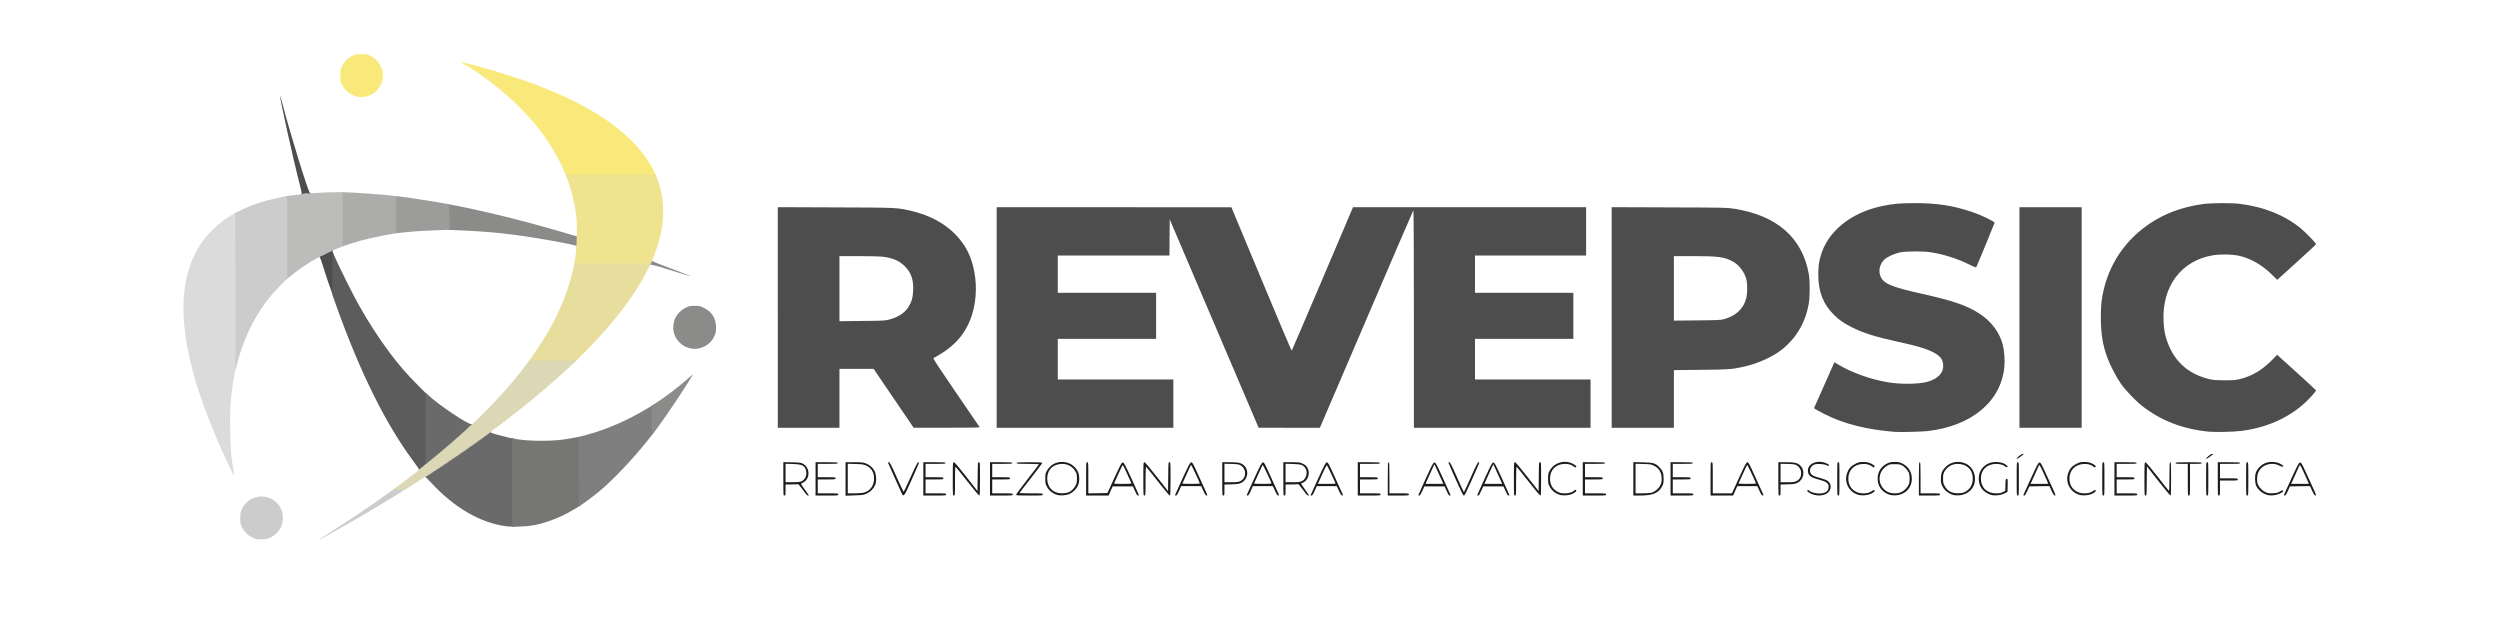 <?xml version="1.0" encoding="utf-8"?>
<!DOCTYPE svg PUBLIC "-//W3C//DTD SVG 1.0//EN" "http://www.w3.org/TR/2001/REC-SVG-20010904/DTD/svg10.dtd">
<svg version="1.0" xmlns="http://www.w3.org/2000/svg" width="4500px" height="1127px" viewBox="0 0 4500 1127" preserveAspectRatio="xMidYMid meet">
 <g fill="#1d1d1b">
  <path d="M1410 861.9 l0 -30.1 15.8 0.4 c14.5 0.3 16 0.5 20 2.8 12.8 7.3 12.5 27.6 -0.4 33.7 -1.9 0.9 -3.4 2 -3.4 2.5 0 0.4 2.4 4.1 5.3 8.1 3 3.9 6.2 8.4 7.1 10 1.8 2.6 1.8 2.7 -0.1 2.7 -1.4 0 -4.3 -3.3 -9.4 -10.5 -4.6 -6.5 -7.9 -10.3 -8.7 -10 -0.8 0.3 -6.1 0.5 -11.8 0.5 l-10.4 0 0 10 c0 9.3 -0.1 10 -2 10 -2 0 -2 -0.7 -2 -30.1z m32.3 4.7 c6.8 -2.9 10.5 -10.9 8.7 -18.9 -2.1 -9.6 -6.7 -12 -24.2 -12.5 l-12.8 -0.4 0 16.6 0 16.6 12.5 0 c8.4 0 13.6 -0.5 15.8 -1.4z"/>
  <path d="M1468 862 l0 -30 20 0 c17.1 0 20 0.2 20 1.5 0 1.3 -2.7 1.5 -18 1.5 l-18 0 0 12 0 12 16 0 c15.3 0 16 0.1 16 2 0 1.9 -0.7 2 -16 2 l-16 0 0 12.5 0 12.5 18.5 0 c17.8 0 18.5 0.1 18.5 2 0 1.9 -0.7 2 -20.5 2 l-20.5 0 0 -30z"/>
  <path d="M1522 862.1 l0 -30.1 15.5 0 c12.9 0 16.3 0.3 20.7 2 6.7 2.5 12.1 6.9 15.5 12.8 3.8 6.4 4.5 19.7 1.5 26.4 -3 6.8 -8.4 12.2 -15.3 15.3 -5.6 2.5 -7.5 2.7 -22 3.2 l-15.9 0.6 0 -30.2z m33.6 24.4 c11 -3.2 17.7 -12.7 17.7 -24.9 0 -11.6 -4.8 -19.4 -14.5 -23.7 -4.5 -2 -7.3 -2.4 -19 -2.7 l-13.8 -0.4 0 26.6 0 26.6 12.3 0 c8 0 14.1 -0.5 17.3 -1.5z"/>
  <path d="M1623.7 889.3 c-1.4 -2.6 -19.6 -43.4 -23.8 -53.1 l-1.9 -4.3 2.2 0.3 c1.8 0.2 4.2 4.9 13.8 26.6 6.5 14.5 12.1 26.4 12.5 26.5 0.4 0.1 6 -11.7 12.5 -26.3 9.4 -21.1 12.3 -26.6 13.9 -26.8 2.3 -0.4 3.8 -4.1 -15.3 38.8 -9.6 21.5 -11.2 23.6 -13.9 18.3z"/>
  <path d="M1662 862 l0 -30 20 0 c17.1 0 20 0.2 20 1.5 0 1.3 -2.7 1.5 -18 1.5 l-18 0 0 12 0 12 16 0 c15.3 0 16 0.1 16 2 0 1.9 -0.7 2 -16 2 l-16 0 0 12.5 0 12.5 18.5 0 c17.8 0 18.5 0.1 18.5 2 0 1.9 -0.7 2 -20.5 2 l-20.5 0 0 -30z"/>
  <path d="M1715 862 c0 -29.1 0.1 -30 2 -30 1.3 0 8 7.8 22.2 25.9 l20.3 26 0.3 -26 c0.2 -25.1 0.3 -25.9 2.2 -25.9 2 0 2 0.8 2 30 0 24.4 -0.3 30 -1.3 30 -0.8 0 -10.6 -11.7 -21.8 -26 -11.2 -14.3 -20.7 -26 -21.1 -26 -0.5 0 -0.8 11.7 -0.8 26 0 25.3 -0.1 26 -2 26 -2 0 -2 -0.7 -2 -30z"/>
  <path d="M1782 862 l0 -30 20 0 c17.1 0 20 0.2 20 1.5 0 1.3 -2.7 1.5 -18 1.5 l-18 0 0 12 0 12 16 0 c15.3 0 16 0.1 16 2 0 1.9 -0.7 2 -16 2 l-16 0 0 12.5 0 12.5 18.5 0 c17.8 0 18.5 0.1 18.5 2 0 1.9 -0.7 2 -20.5 2 l-20.5 0 0 -30z"/>
  <path d="M1829 890.5 c0 -0.9 9.2 -13.4 20.5 -27.8 11.3 -14.4 20.5 -26.5 20.5 -26.9 0 -0.5 -9 -0.8 -20 -0.8 -17.1 0 -20 -0.2 -20 -1.5 0 -1.3 3.2 -1.5 23 -1.5 17.9 0 23 0.3 23 1.3 0 0.7 -9.2 13 -20.5 27.5 -11.3 14.4 -20.5 26.4 -20.5 26.7 0 0.3 9.5 0.5 21 0.5 20.3 0 21 0.1 21 2 0 1.9 -0.7 2 -24 2 -20.9 0 -24 -0.2 -24 -1.5z"/>
  <path d="M1902.2 890.6 c-8.2 -2.7 -14.1 -7.6 -18 -15.1 -2.3 -4.3 -2.7 -6.2 -2.7 -14 0 -8.2 0.3 -9.5 3.1 -14.5 12.1 -21.6 44.6 -20.5 55.6 1.9 3.2 6.4 3.2 18.5 0.1 25.2 -2.7 6 -8.6 11.9 -14.8 14.8 -6.1 2.9 -17.2 3.7 -23.3 1.7z m19.9 -4 c5.6 -2 10.3 -6.1 13.5 -11.8 2.5 -4.6 2.9 -6.3 2.9 -13.3 0 -6.2 -0.5 -8.9 -2.2 -12 -4.8 -9 -13.7 -14.4 -23.9 -14.5 -16.6 0 -27.4 10.4 -27.4 26.4 0.1 16.1 10.6 26.7 26.4 26.6 3.9 -0.1 8.7 -0.7 10.7 -1.4z"/>
  <path d="M1955 862 c0 -29.3 0 -30 2 -30 2 0 2 0.7 2 28 l0 28 17.2 -0.2 17.2 -0.3 12.6 -27.5 c11.3 -24.5 12.9 -27.5 15 -27.5 2.1 0 3.8 3.2 15.7 28.9 7.3 15.9 13.3 29.3 13.3 29.8 0 0.4 -0.8 0.8 -1.7 0.8 -1.3 0 -2.9 -2.5 -5.4 -8.3 l-3.7 -8.2 -18.2 0 -18.2 0 -3.7 8.2 -3.6 8.3 -20.2 0 -20.3 0 0 -30z m81.7 8.3 c-0.2 -0.5 -3.7 -8.1 -7.7 -17 -4 -9 -7.6 -16.3 -8 -16.3 -0.4 0 -4 7.3 -8 16.3 -4 8.9 -7.5 16.5 -7.7 17 -0.2 0.4 6.8 0.7 15.7 0.7 8.9 0 15.9 -0.3 15.7 -0.7z"/>
  <path d="M2058 862 c0 -28.6 0.1 -30 1.9 -30 1.2 0 8.5 8.5 22.2 26 l20.4 26 0.3 -26 c0.2 -25.2 0.3 -26 2.2 -26 2 0 2 0.8 2 30 0 25.1 -0.2 30 -1.4 30 -0.8 0 -10.5 -11.6 -21.6 -25.7 -11.1 -14.2 -20.6 -25.9 -21.1 -26.1 -0.5 -0.2 -0.9 10.7 -0.9 25.7 0 25.4 -0.1 26.1 -2 26.1 -2 0 -2 -0.7 -2 -30z"/>
  <path d="M2115 891.3 c0.1 -0.5 6.1 -13.8 13.4 -29.8 11.7 -25.2 13.7 -29 15.8 -29.3 2.1 -0.2 3.1 1.6 11.7 20.5 5.2 11.5 11.4 25 13.7 30.1 4 8.5 4.2 9.2 2.3 9.2 -1.5 0 -2.9 -1.9 -5.9 -8.5 l-3.9 -8.5 -17.9 0 -18 0 -3.8 8.5 c-2.7 6.1 -4.3 8.5 -5.6 8.5 -1 0 -1.8 -0.3 -1.8 -0.7z m44.8 -21.2 c-2.8 -7.4 -15.5 -33.8 -16 -33.3 -0.4 0.4 -3.9 7.9 -7.8 16.7 -4 8.8 -7.4 16.3 -7.7 16.8 -0.2 0.4 6.8 0.7 15.7 0.7 9 0 16 -0.4 15.8 -0.9z"/>
  <path d="M2200 862 l0 -30 13.8 0 c16.5 0 21.4 1.3 26.6 7 8.3 9.2 5.2 24.6 -6.1 30.1 -4.1 2 -6.7 2.4 -17.5 2.7 l-12.8 0.4 0 9.9 c0 9.2 -0.1 9.9 -2 9.9 -2 0 -2 -0.7 -2 -30z m33 3.8 c10.9 -5.7 10.9 -21.8 0 -28.2 -2.9 -1.8 -5.6 -2.2 -16.2 -2.5 l-12.8 -0.3 0 16.6 0 16.6 12.3 0 c10.8 0 12.8 -0.3 16.7 -2.2z"/>
  <path d="M2244 891.3 c0.1 -0.5 6.1 -13.8 13.5 -29.8 11.5 -25.1 13.7 -29 15.7 -29.3 2.1 -0.2 3.2 1.7 11.7 20.5 5.2 11.5 11.4 25 13.7 30.1 4 8.5 4.2 9.2 2.3 9.2 -1.5 0 -2.9 -1.9 -5.9 -8.5 l-3.9 -8.5 -17.9 0 -18 0 -3.8 8.5 c-2.7 6.1 -4.3 8.5 -5.6 8.5 -1 0 -1.8 -0.3 -1.8 -0.7z m44.8 -21.2 c-2.7 -7.2 -15.5 -33.8 -15.9 -33.3 -0.4 0.4 -4 7.9 -7.9 16.7 -4 8.8 -7.4 16.3 -7.7 16.8 -0.2 0.4 6.8 0.7 15.7 0.7 9 0 16 -0.4 15.8 -0.9z"/>
  <path d="M2310 862 l0 -30 14.8 0 c13.3 0 15.2 0.2 19.7 2.4 5.8 2.7 7.8 4.7 10 9.9 3.8 9.2 -0.8 21.1 -9.6 24.7 -1.6 0.7 -2.9 1.5 -2.9 1.8 0 0.2 3.2 4.9 7 10.3 3.9 5.4 7 10 7 10.3 0 0.3 -0.8 0.6 -1.7 0.6 -1.1 0 -4.7 -4.1 -9.2 -10.6 -5 -6.9 -7.9 -10.3 -8.9 -9.9 -0.7 0.3 -6.1 0.5 -11.8 0.5 l-10.4 0 0 10 c0 9.3 -0.1 10 -2 10 -2 0 -2 -0.7 -2 -30z m33.6 3.9 c8 -3.8 11 -16.6 5.7 -23.7 -4.1 -5.5 -7.6 -6.6 -22 -7 l-13.3 -0.4 0 16.6 0 16.6 12.7 0 c10.7 0 13.3 -0.3 16.9 -2.1z"/>
  <path d="M2359 891.5 c0 -0.2 6.1 -13.6 13.5 -29.7 11.5 -25.2 13.7 -29.3 15.7 -29.6 2.1 -0.2 3.3 1.9 12.7 22.5 5.7 12.6 11.9 26.1 13.7 30.1 3.1 6.7 3.2 7.2 1.4 7.2 -1.5 0 -2.9 -2 -5.9 -8.5 l-4 -8.5 -17.9 0 -17.9 0 -3.8 8.5 c-2.8 6.2 -4.3 8.5 -5.7 8.5 -1 0 -1.8 -0.2 -1.8 -0.5z m45 -20.9 c0 -1.4 -14.9 -33.1 -15.7 -33.3 -0.5 -0.2 -4.3 7.3 -8.5 16.7 l-7.6 17 15.9 0 c8.7 0 15.9 -0.2 15.9 -0.4z"/>
  <path d="M2444 862 l0 -30 20 0 c17.1 0 20 0.2 20 1.5 0 1.3 -2.7 1.5 -18 1.5 l-18 0 0 12 0 12 16 0 c15.3 0 16 0.1 16 2 0 1.9 -0.7 2 -16 2 l-16 0 0 12.5 0 12.5 18.5 0 c17.8 0 18.5 0.1 18.5 2 0 1.9 -0.7 2 -20.5 2 l-20.5 0 0 -30z"/>
  <path d="M2498 862 c0 -26 0.2 -30 1.5 -30 1.3 0 1.5 3.8 1.5 28 l0 28 17.5 0 c16.8 0 17.5 0.1 17.5 2 0 1.9 -0.7 2 -19 2 l-19 0 0 -30z"/>
  <path d="M2553 891.2 c0 -0.4 6 -13.8 13.3 -29.7 11.9 -25.9 13.6 -29 15.7 -29 2.1 0 3.8 3.1 15.7 29 7.3 15.9 13.3 29.3 13.3 29.7 0 0.4 -0.8 0.8 -1.7 0.8 -1.3 0 -2.9 -2.5 -5.4 -8.3 l-3.7 -8.2 -18.2 0 -18.2 0 -3.7 8.2 c-2.5 5.8 -4.1 8.3 -5.3 8.3 -1 0 -1.8 -0.4 -1.8 -0.8z m43.6 -23.4 c-2.6 -6.1 -11.8 -26.3 -13.3 -29.2 l-1.5 -2.8 -7 15.3 c-3.8 8.5 -7.4 16.4 -7.9 17.7 l-0.9 2.2 16 0 16 0 -1.4 -3.2z"/>
  <path d="M2620.7 863.8 c-15.5 -34.9 -14.3 -31.8 -12 -31.8 1.6 0 4.2 5 13.9 27 6.5 14.8 12.1 27 12.4 27 0.3 0 6 -12.1 12.5 -27 9.5 -21.3 12.4 -27 13.9 -27 2.2 0 3.4 -3 -12.1 31.8 -9.6 21.5 -13 28.2 -14.3 28.2 -1.3 0 -4.7 -6.7 -14.3 -28.2z"/>
  <path d="M2659 891.2 c0 -0.4 6 -13.8 13.3 -29.7 11.9 -25.8 13.6 -29 15.7 -29 2.1 0 3.8 3.2 15.7 29 7.3 15.9 13.3 29.3 13.3 29.7 0 0.4 -0.8 0.8 -1.7 0.8 -1.3 0 -2.9 -2.5 -5.4 -8.3 l-3.7 -8.2 -18.2 0 -18.2 0 -3.7 8.2 c-2.5 5.8 -4.1 8.3 -5.3 8.3 -1 0 -1.8 -0.3 -1.8 -0.8z m43.6 -23.4 c-2.6 -6.1 -11.8 -26.3 -13.3 -29.2 l-1.5 -2.8 -7 15.3 c-3.8 8.5 -7.4 16.4 -7.9 17.7 l-0.9 2.2 16 0 16 0 -1.4 -3.2z"/>
  <path d="M2725 862 c0 -28.6 0.1 -30 1.9 -30 1.2 0 8.6 8.6 22.2 26 l20.4 26 0.3 -26 c0.2 -25.2 0.3 -26 2.2 -26 2 0 2 0.8 2 30 0 25.5 -0.2 30 -1.4 30 -0.8 0 -10.6 -11.6 -21.6 -25.7 -11.1 -14.2 -20.6 -25.9 -21.1 -26.1 -0.5 -0.2 -0.9 10.7 -0.9 25.7 0 25.4 -0.1 26.1 -2 26.1 -2 0 -2 -0.7 -2 -30z"/>
  <path d="M2807.2 890.6 c-8.2 -2.7 -14.1 -7.6 -18 -15.1 -2.3 -4.3 -2.7 -6.2 -2.7 -14 0 -8.1 0.3 -9.5 3 -14.4 8.5 -15.4 29 -20.5 44 -11 3.8 2.4 4.5 3.2 3.5 4.4 -1 1.2 -1.7 1.1 -4.4 -0.9 -4.3 -3.2 -8.9 -4.6 -15.6 -4.6 -16.1 0 -27 10.7 -27 26.5 0 11.5 5.3 20 15.5 24.6 8.2 3.8 24 1.8 28.4 -3.5 1 -1.2 1.7 -1.4 2.7 -0.5 2 1.6 0.3 3.4 -5.9 6.6 -6.2 3.1 -17.1 4 -23.5 1.9z"/>
  <path d="M2849 862 l0 -30 20 0 c17.1 0 20 0.2 20 1.5 0 1.3 -2.7 1.5 -18 1.5 l-18 0 0 12 0 12 16 0 c15.3 0 16 0.1 16 2 0 1.9 -0.7 2 -16 2 l-16 0 0 12.5 0 12.5 19 0 c18.3 0 19 0.1 19 2 0 1.9 -0.7 2 -21 2 l-21 0 0 -30z"/>
  <path d="M2940 861.9 l0 -30.1 16.8 0.4 c18.9 0.4 22.8 1.4 29.5 8.2 6.5 6.4 8.2 10.9 8.2 21.1 0 7.3 -0.4 9.8 -2.2 13.1 -7.1 13.3 -16.7 17.3 -41.5 17.4 l-10.8 0 0 -30.1z m32.2 25.1 c6.5 -1.8 13 -7 16 -12.9 2.3 -4.3 2.8 -6.6 2.8 -12 -0.1 -11.7 -4.5 -19.2 -13.8 -23.8 -5.2 -2.6 -6.8 -2.8 -19.4 -3.1 l-13.8 -0.4 0 26.6 0 26.6 12.3 0 c6.7 0 13.9 -0.5 15.9 -1z"/>
  <path d="M3007 862 l0 -30 20 0 c17.1 0 20 0.2 20 1.5 0 1.3 -2.7 1.5 -18 1.5 l-18 0 0 12 0 12 16 0 c15.3 0 16 0.1 16 2 0 1.9 -0.7 2 -16 2 l-16 0 0 12.5 0 12.5 18.5 0 c17.8 0 18.5 0.1 18.5 2 0 1.9 -0.7 2 -20.5 2 l-20.5 0 0 -30z"/>
  <path d="M3079 862 c0 -29.3 0 -30 2 -30 2 0 2 0.7 2 28 l0 28 17.3 0 17.2 0 12.7 -27.8 c10.9 -23.9 13 -27.7 15 -28 2.1 -0.2 3.2 1.7 11.7 20.5 5.2 11.5 11.4 25 13.7 30.1 4 8.5 4.2 9.2 2.3 9.2 -1.5 0 -2.9 -1.9 -5.9 -8.5 l-3.9 -8.5 -17.9 0 -18 0 -3.8 8.5 -3.8 8.5 -20.3 0 -20.3 0 0 -30z m81.8 8.1 c-2.7 -7.2 -15.5 -33.8 -15.9 -33.3 -0.4 0.4 -4 7.9 -7.9 16.7 -4 8.8 -7.4 16.3 -7.7 16.8 -0.2 0.4 6.8 0.7 15.7 0.7 9 0 16 -0.4 15.8 -0.9z"/>
  <path d="M3201 862 l0 -30 13.8 0 c16.5 0 21.4 1.3 26.6 7 8.3 9.2 5.2 24.6 -6.1 30.1 -4.1 2 -6.7 2.4 -17.5 2.7 l-12.8 0.4 0 9.9 c0 9.2 -0.1 9.9 -2 9.9 -2 0 -2 -0.7 -2 -30z m33 3.8 c10.9 -5.5 10.9 -21.8 0 -28.2 -2.9 -1.8 -5.6 -2.2 -16.2 -2.5 l-12.8 -0.3 0 16.6 0 16.6 12.3 0 c10.7 0 12.8 -0.3 16.7 -2.2z"/>
  <path d="M3265 890.6 c-5.7 -1.5 -12 -5.3 -12 -7.2 0 -1.8 2.4 -1.8 4 0 2 2.5 11.1 5 18 4.9 10.7 0 16.5 -4.3 16.5 -12 0 -3.9 -0.5 -4.9 -3.4 -7.3 -2.1 -1.8 -6.3 -3.6 -11.5 -5 -17.2 -4.4 -21.4 -7.4 -22.3 -15.3 -1.6 -14.2 17.3 -22.2 34 -14.4 3.4 1.6 4.4 2.6 3.8 3.5 -0.7 1.1 -1.4 1.1 -4.2 -0.4 -4.3 -2.2 -16.4 -3 -21.2 -1.5 -5.2 1.7 -8.7 6.3 -8.7 11.3 0 5.4 3.8 9.1 11.6 11.3 14.7 4 19.3 5.8 21.8 8.4 3.5 3.7 4.7 8.1 3.4 12.8 -2.7 9.9 -15.9 14.7 -29.8 10.9z"/>
  <path d="M3307 862 c0 -29.3 0 -30 2 -30 2 0 2 0.7 2 30 0 29.3 0 30 -2 30 -2 0 -2 -0.7 -2 -30z"/>
  <path d="M3343.3 890.2 c-6.7 -2.4 -11.8 -6.4 -15.4 -12 -5.4 -8.5 -6.4 -18.1 -2.9 -27.4 2.8 -7.6 7.1 -12.2 14.7 -16 5.8 -2.8 7.7 -3.3 14.3 -3.2 5.6 0 8.8 0.6 12.5 2.2 6.6 3 8.8 5.1 7.4 6.8 -0.9 1.1 -1.7 0.9 -4.3 -1 -4.7 -3.5 -10 -4.9 -17.4 -4.4 -15.1 0.9 -25.2 11.4 -25.2 26.2 0 10.9 4.8 19.1 13.9 23.8 8.7 4.6 23.2 3.6 29.3 -1.9 1 -0.8 2.5 -1.3 3.4 -0.9 1.6 0.6 1.5 0.8 -0.1 2.6 -5.4 5.9 -20.7 8.6 -30.2 5.2z"/>
  <path d="M3401.5 890.7 c-14 -4.7 -21.8 -15.2 -21.8 -29.2 0 -12 6.2 -21.8 17.1 -27.2 4.8 -2.3 7 -2.8 13.7 -2.8 6.7 0 8.9 0.5 13.7 2.8 10.9 5.4 17.1 15.2 17.1 27.2 0.1 16.7 -12.1 29.2 -29.3 30.1 -3.7 0.2 -8.2 -0.2 -10.5 -0.9z m21 -5.1 c5.5 -2.5 10.9 -8 13.3 -13.5 2 -4.7 2 -16.5 0 -21.2 -2.2 -5 -7.4 -10.6 -12.2 -13.2 -3.3 -1.8 -5.8 -2.2 -13.2 -2.2 -8.3 0 -9.4 0.2 -13.9 3 -14.7 9.1 -17.7 28.1 -6.4 41 5 5.6 11.8 8.5 20.4 8.5 5.2 0 8.3 -0.6 12 -2.4z"/>
  <path d="M3454 862 c0 -26 0.2 -30 1.5 -30 1.3 0 1.5 3.8 1.5 28 l0 28 17.5 0 c16.8 0 17.5 0.1 17.5 2 0 1.9 -0.7 2 -19 2 l-19 0 0 -30z"/>
  <path d="M3516.5 891.1 c-9.1 -2.3 -17.1 -8.9 -20.8 -17 -1.7 -3.6 -2.2 -6.4 -2.1 -12.6 0.1 -9.6 1.8 -13.8 8 -20.5 10.1 -10.8 27.3 -12.8 40.3 -4.6 11 7 16 22.6 11.5 35.9 -3.6 10.7 -14.9 18.7 -27.2 19.3 -3.7 0.2 -8 0 -9.7 -0.5z m19 -5 c10.2 -4.6 15.5 -13.1 15.5 -24.6 0 -16.1 -10.8 -26.5 -27.4 -26.5 -10.2 0.1 -19.1 5.5 -23.9 14.5 -1.7 3.1 -2.2 5.8 -2.2 12 0 7 0.4 8.7 2.9 13.3 5.1 9.1 12.3 13 24.1 13.1 4.7 0 8.3 -0.5 11 -1.8z"/>
  <path d="M3583.5 890.7 c-14.1 -4.7 -21.9 -15.2 -21.8 -29.3 0.1 -12.1 6.2 -21.8 17.1 -27 10.4 -5 27.6 -3.1 33.8 3.7 1.6 1.7 1.6 1.9 0 2.5 -1 0.4 -2.5 -0.1 -3.6 -1.1 -3 -2.7 -9 -4.4 -15.6 -4.5 -16.6 -0.1 -27.9 10.7 -27.8 26.5 0.1 16.2 10.8 26.5 27.4 26.5 5.9 0 8.6 -0.5 12 -2.2 l4.5 -2.3 0.3 -10.7 c0.2 -10 0.4 -10.8 2.3 -10.8 1.9 0 1.9 0.6 1.7 11.7 l-0.3 11.7 -5.6 2.9 c-6.7 3.4 -18 4.5 -24.4 2.4z"/>
  <path d="M3630 862 c0 -29.3 0 -30 2 -30 2 0 2 0.7 2 30 0 29.3 0 30 -2 30 -2 0 -2 -0.7 -2 -30z"/>
  <path d="M3642.4 890.3 c0.3 -1 6.4 -14.4 13.5 -29.8 11.4 -24.8 13.2 -28 15.2 -28 2 0 3.2 2 9 14.5 3.7 8 9.8 21.4 13.7 29.8 6.3 13.5 6.8 15.2 5.1 15.2 -1.6 0 -3 -2 -6 -8.5 l-3.9 -8.5 -18.1 0.2 -18 0.3 -3.7 8.3 c-2.7 5.9 -4.2 8.2 -5.5 8.2 -1.3 0 -1.7 -0.5 -1.3 -1.7z m44.6 -19.6 c0 -0.2 -3.6 -8.1 -7.9 -17.6 -6.5 -14.3 -8.1 -17 -8.9 -15.5 -0.9 1.7 -6.3 13.5 -12.8 28.2 l-2.4 5.2 16 0 c8.8 0 16 -0.1 16 -0.3z"/>
  <path d="M3741.3 890.2 c-6.7 -2.4 -11.8 -6.4 -15.4 -12 -5.4 -8.5 -6.4 -18.1 -2.9 -27.4 2.8 -7.6 7.1 -12.2 14.7 -16 5.8 -2.8 7.7 -3.3 14.3 -3.2 5.6 0 8.8 0.6 12.5 2.2 6.6 3 8.8 5.1 7.4 6.8 -0.9 1.1 -1.7 0.9 -4.3 -1 -4.7 -3.5 -10 -4.9 -17.4 -4.4 -15.1 0.9 -25.2 11.4 -25.2 26.2 0 10.9 4.8 19.1 13.9 23.8 8.7 4.6 23.2 3.6 29.3 -1.9 1 -0.8 2.5 -1.3 3.4 -0.9 1.6 0.6 1.5 0.8 -0.1 2.6 -5.4 5.9 -20.7 8.6 -30.2 5.2z"/>
  <path d="M3784 862 c0 -29.3 0 -30 2 -30 2 0 2 0.7 2 30 0 29.3 0 30 -2 30 -2 0 -2 -0.7 -2 -30z"/>
  <path d="M3806 862 l0 -30 20 0 c17.1 0 20 0.2 20 1.5 0 1.3 -2.7 1.5 -18 1.5 l-18 0 0 12 0 12 16 0 c15.3 0 16 0.1 16 2 0 1.9 -0.7 2 -16 2 l-16 0 0 12.5 0 12.5 18.5 0 c17.8 0 18.5 0.1 18.5 2 0 1.9 -0.7 2 -20.5 2 l-20.5 0 0 -30z"/>
  <path d="M3860 862 c0 -27.9 0.1 -30 1.8 -30 1 0.1 9.2 9.7 21.2 25.1 10.7 13.8 20.1 25.5 20.8 26.1 0.9 0.8 1.2 -4.3 1.2 -25.1 0 -22.5 0.2 -26.1 1.5 -26.1 1.3 0 1.5 4 1.5 30 0 23.4 -0.3 30 -1.2 30 -0.7 -0.1 -10.5 -11.9 -21.8 -26.3 l-20.5 -26.2 -0.3 26.3 c-0.2 25.4 -0.3 26.2 -2.2 26.2 -2 0 -2 -0.8 -2 -30z"/>
  <path d="M3938 863.5 l0 -28.5 -11 0 c-9.1 0 -11 -0.3 -11 -1.5 0 -1.3 3.3 -1.5 23.5 -1.5 20.2 0 23.5 0.2 23.5 1.5 0 1.2 -1.8 1.5 -10.5 1.5 l-10.5 0 0 28.5 c0 27.8 0 28.5 -2 28.5 -2 0 -2 -0.7 -2 -28.5z"/>
  <path d="M3971 862 c0 -29.3 0 -30 2 -30 2 0 2 0.7 2 30 0 29.3 0 30 -2 30 -2 0 -2 -0.7 -2 -30z"/>
  <path d="M3992 862 l0 -30 20 0 c17.1 0 20 0.2 20 1.5 0 1.3 -2.7 1.5 -18 1.5 l-18 0 0 13 0 13 16 0 c15.3 0 16 0.1 16 2 0 1.9 -0.7 2 -16 2 l-16 0 0 13.5 c0 12.8 -0.1 13.5 -2 13.5 -2 0 -2 -0.7 -2 -30z"/>
  <path d="M4043 862 c0 -29.3 0 -30 2 -30 2 0 2 0.7 2 30 0 29.3 0 30 -2 30 -2 0 -2 -0.7 -2 -30z"/>
  <path d="M4080.5 890.7 c-8.7 -2.9 -15.3 -8.4 -19.1 -15.7 -2.6 -5.1 -3.1 -17.4 -1 -23.8 2.3 -6.8 8.4 -13.5 15.4 -16.8 10 -4.9 24.2 -3.6 32.7 2.9 1.4 1.1 1.7 1.9 1 2.6 -0.7 0.7 -2.9 0.1 -6.9 -1.9 -14.1 -7.2 -31.7 -1.4 -37.6 12.2 -2.8 6.4 -3.1 16.3 -0.6 22.1 2.5 5.7 8 11.2 13.8 13.7 4.4 1.9 6.5 2.2 13.4 1.8 6.9 -0.4 8.9 -0.9 12.4 -3.2 3.2 -2.1 4.5 -2.5 5.4 -1.6 0.8 0.8 0.6 1.5 -0.9 2.7 -6.8 5.2 -20 7.6 -28 5z"/>
  <path d="M4111 891.3 c0 -0.5 6.1 -13.8 13.4 -29.8 11.9 -25.8 13.7 -29 15.7 -29 2 0 3.2 1.9 9 14.5 3.7 8 9.8 21.4 13.7 29.8 6.3 13.5 6.8 15.2 5.1 15.2 -1.6 0 -3 -2 -6 -8.5 l-3.9 -8.5 -18.1 0.2 -18 0.3 -3.7 8.3 c-2.6 5.8 -4.2 8.2 -5.4 8.2 -1 0 -1.8 -0.3 -1.8 -0.7z m45 -20.6 c0 -0.2 -3.6 -8.1 -7.9 -17.6 -6.5 -14.3 -8.1 -17 -8.9 -15.5 -0.9 1.7 -6.3 13.5 -12.8 28.2 l-2.4 5.2 16 0 c8.8 0 16 -0.1 16 -0.3z"/>
  <path d="M3633.5 821.5 c2.9 -2.6 6 -4.5 7.4 -4.5 2.8 0 2.9 -0.1 -4 5 -7.2 5.5 -9.7 5.1 -3.4 -0.5z"/>
  <path d="M3974.5 821.5 c3 -2.7 5.9 -4.5 7.4 -4.5 2.8 0 2.9 -0.1 -4 5 -7.2 5.5 -9.7 5.1 -3.4 -0.5z"/>
 </g>
 <g fill="#4d4d4d">
  <path d="M3411.5 777.4 c-50.7 -3.9 -91.9 -14.2 -126.5 -31.6 -8.5 -4.3 -16.4 -8.6 -17.6 -9.5 l-2.1 -1.8 15.1 -34 c8.3 -18.7 16.5 -37.3 18.3 -41.3 l3.2 -7.2 7.8 4.7 c23.8 14.1 57.3 26.1 87.8 31.3 22.9 3.9 54.8 3.7 71.2 -0.6 21.5 -5.6 32.2 -19 28.3 -35.3 -1.9 -7.9 -7.3 -13.2 -19.4 -19.1 -12.3 -6 -26.9 -10.3 -59.9 -17.5 -43.5 -9.6 -63.8 -16 -84.7 -26.6 -14.5 -7.3 -22.4 -12.8 -31.8 -22.1 -19.5 -19.2 -28.2 -41.6 -28.3 -72.3 0 -14.1 0.9 -21.9 4.2 -33.5 12.3 -44.5 54.7 -78.7 111.9 -90.4 19 -3.9 32.2 -5 58.5 -5 40.3 0.1 68 4.4 102.8 16.1 15.9 5.3 40.4 17.2 39.9 19.4 -0.6 2.4 -32.3 79.4 -33.1 80.1 -0.4 0.5 -5.5 -1.6 -11.3 -4.5 -21.3 -10.7 -44.6 -18.3 -68.3 -22.3 -14.4 -2.5 -46 -2.5 -57.5 -0.1 -10.5 2.2 -23.5 8.2 -28.5 13.2 -8.5 8.6 -10.9 21.2 -6 31.2 6.2 12.4 20.2 18.1 72.7 29.8 57.5 12.9 82.2 21.3 104.8 36 21.2 13.7 36.4 33.9 42 56 2.8 10.9 4 27.6 2.9 39.5 -5.9 62.7 -58.8 106.9 -138.9 116 -9.9 1.1 -48.8 2.1 -57.5 1.4z"/>
  <path d="M3976 777 c-46.3 -4.4 -86.2 -19.7 -120.5 -46.5 -11 -8.6 -29.6 -28.1 -37.7 -39.5 -7.9 -11.2 -19.1 -32.5 -24.2 -46.2 -8.7 -23.4 -12.1 -44 -12.1 -73.3 0 -23.1 1.2 -33.6 5.6 -51.8 12.9 -52.8 46 -96.7 94.1 -124.5 24.3 -14.2 51.5 -23.2 83.3 -27.8 14.6 -2.1 52 -2.4 67 -0.5 43.8 5.5 80.1 20 109.7 44 9.2 7.4 28 27 27.6 28.7 -0.2 0.7 -15.9 15.4 -35.1 32.7 l-34.7 31.4 -10 -9.8 c-16.6 -16.3 -35.8 -27.6 -56 -32.9 -12 -3.1 -34.7 -3.9 -49 -1.6 -57.3 9.1 -92.5 55.6 -89.6 118.6 0.9 19.9 4.1 32.9 12.1 49.7 13.6 28.2 36.8 46.4 69.3 54.5 7.4 1.9 11.5 2.2 28.2 2.3 16.9 0 20.7 -0.3 28.3 -2.3 22.3 -5.6 40.4 -16.6 59.3 -36.1 l7.3 -7.5 4.3 4 c2.4 2.1 18.1 16.4 35.1 31.7 16.9 15.3 30.7 28.2 30.7 28.6 0 0.5 -3.3 4.6 -7.4 9.2 -30.6 34.6 -74.2 56.5 -126.1 63.4 -14.3 1.9 -46.3 2.7 -59.5 1.5z"/>
  <path d="M1400 571.4 l0 -198.5 103.3 0.4 c112.5 0.4 111.8 0.3 137.2 6.4 47.9 11.3 83.3 37 101.8 73.8 10.7 21.4 16 51.3 13.8 78.7 -3.9 47.9 -25.1 82.6 -64.6 105.9 -5.5 3.2 -10.6 6.2 -11.3 6.6 -1 0.6 10 17.3 40.5 61.8 23 33.6 42.2 61.6 42.6 62.3 0.7 0.9 -11.4 1.2 -59 1.1 l-59.8 0 -36 -53 -36 -52.9 -30.7 0 -30.8 0 0 53 0 53 -55.5 0 -55.5 0 0 -198.6z m200.7 3.8 c15.6 -4.1 27.7 -11.9 34.3 -22.3 5.8 -9 8.2 -17 8.7 -29.9 0.9 -20.1 -3.9 -33.3 -16.4 -45 -9.7 -9.2 -20.9 -13.8 -38.7 -16 -4.4 -0.5 -23.7 -1 -42.8 -1 l-34.8 0 0 58.6 0 58.6 40.8 -0.5 c37.6 -0.3 41.3 -0.5 48.9 -2.5z"/>
  <path d="M1794 571.5 l0 -198.5 211.3 0 211.2 0.1 54 129.4 c29.6 71.2 54.2 129.2 54.6 128.7 0.4 -0.4 25.4 -58.6 55.5 -129.4 l54.8 -128.8 209.8 0 209.8 0 0 43.5 0 43.5 -100 0 -100 0 0 33.5 0 33.5 88.5 0 88.5 0 0 41.5 0 41.5 -88.5 0 -88.5 0 0 36.5 0 36.5 104 0 104 0 0 43.5 0 43.5 -159 0 -159 0 0 -196.2 c0 -121.9 -0.4 -195.8 -0.9 -195.3 -0.6 0.6 -38.6 88.9 -84.6 196.3 l-83.7 195.2 -55.2 0 -55.1 -0.1 -80 -187.5 -80 -187.5 -0.3 32.6 -0.2 32.5 -100.5 0 -100.5 0 0 33.5 0 33.5 88.5 0 88.5 0 0 41.5 0 41.5 -88.5 0 -88.5 0 0 36.5 0 36.5 104 0 104 0 0 43.5 0 43.5 -159 0 -159 0 0 -198.5z"/>
  <path d="M2901 571.4 l0 -198.5 103.8 0.4 c101.2 0.3 104 0.4 117.4 2.5 76.3 12.3 121.7 52 133.5 116.7 2.4 12.7 2.3 41.6 -0.1 55 -6.4 35.7 -24.7 65 -53.5 85.6 -16 11.4 -41.3 22.2 -63.1 26.9 -22.1 4.9 -27.3 5.2 -77.7 5.7 l-48.3 0.5 0 51.9 0 51.9 -56 0 -56 0 0 -198.6z m202 3.2 c22 -6.1 35.9 -19.4 40.5 -38.8 1.7 -7.4 2 -23.5 0.4 -31 -2.9 -14 -13.3 -28 -25.5 -34.5 -14.8 -7.8 -26.1 -9.3 -71.1 -9.3 l-34.3 0 0 58.1 0 58 41.8 -0.4 c36.1 -0.3 42.6 -0.6 48.2 -2.1z"/>
  <path d="M3635 571.5 l0 -198.5 56 0 56 0 0 198.5 0 198.5 -56 0 -56 0 0 -198.5z"/>
  <path d="M589.7 504.8 c-4.7 -14.5 -9.8 -30 -11.2 -34.6 -2 -6.2 -3 -8.2 -4.1 -7.8 -0.9 0.3 -1.4 -0.1 -1.4 -1.3 0 -1.3 2.9 -3.2 11.1 -7 10.8 -5 17.5 -6.7 15 -3.7 -0.8 1 -0.7 2.2 0.4 4.9 2.1 5 2.3 75.7 0.2 75.7 -0.8 0 -4.5 -9.7 -10 -26.2z"/>
  <path d="M542 350.1 c0 -0.5 0.4 -1.1 0.9 -1.3 0.5 -0.1 -0.6 -6.1 -2.5 -13.3 -12 -46 -37.6 -161.6 -36.2 -163.1 0.2 -0.2 2.1 6.3 4.2 14.4 14 53.7 46.5 159.3 49.8 161.3 0.6 0.4 0.7 1.2 0.4 1.8 -0.9 1.3 -16.6 1.5 -16.6 0.2z"/>
 </g>
 <g fill="#5d5c5c">
  <path d="M754.5 846 c0.4 -0.6 -3.8 -7 -9.3 -14.3 -50.5 -67.5 -97.2 -161.4 -140.3 -282.5 l-6.9 -19.3 0.2 -38.4 0.3 -38.4 5.9 13.2 c8.4 18.9 30.9 63.8 40.1 80.2 19 34 36.4 60.9 56.9 88.3 17.8 23.6 29.6 37.3 50.3 58.1 l17.3 17.4 0 64.1 0 64.1 -5.4 4.3 c-4.9 3.8 -10.7 5.8 -9.1 3.2z"/>
  <path d="M587 454.6 c0 -2.9 4.1 -4.9 9.1 -4.4 l3.4 0.3 -2.5 1.7 c-1.4 0.9 -4.2 2.4 -6.2 3.3 -3.8 1.5 -3.8 1.5 -3.8 -0.9z"/>
 </g>
 <g fill="#6b6a6a">
  <path d="M911.5 947.3 c-46.4 -5.9 -93.9 -33.4 -135.3 -78.3 -5.3 -5.8 -10.2 -10.4 -10.9 -10.4 -0.7 0.1 -1.3 -0.6 -1.3 -1.6 0 -1.2 4.7 -4.8 14.3 -11 19 -12.4 67.3 -45.5 86 -59.1 9.3 -6.7 16.1 -10.9 17.5 -10.9 1.9 0 2.2 0.3 1.3 1.3 -0.9 1.1 1 2 9.7 4.5 12.4 3.6 27.4 7.2 30.2 7.2 2 0 2 1.2 2 79.5 l0 79.5 -5.2 -0.1 c-2.9 -0.1 -6.6 -0.4 -8.3 -0.6z"/>
  <path d="M755.4 844.1 c0.3 -0.5 2.8 -2.6 5.6 -4.7 l5 -3.8 0 -64.5 0 -64.5 4.3 4.1 c18 17.4 73.1 54.4 79 52.9 1.2 -0.3 1.7 0.2 1.7 1.8 0 1.6 -4.1 6 -14.2 15.3 -26.6 24.4 -65.8 57.3 -68.4 57.3 -0.8 0 -1.4 0.7 -1.4 1.5 0 0.9 -0.9 1.5 -2.5 1.5 -1.8 0 -2.5 0.5 -2.5 2 0 1.6 -0.7 2 -3.6 2 -1.9 0 -3.3 -0.4 -3 -0.9z"/>
  <path d="M578 458.6 c0 -2.6 1.6 -3.6 6.1 -3.6 4 0 3.6 1.6 -1.1 4 -4.9 2.5 -5 2.5 -5 -0.4z"/>
  <path d="M593 451.4 c0 -2.1 0.5 -2.4 3.7 -2.4 3.5 0 3.6 0.1 1.9 1.9 -1 1 -2.6 2.1 -3.7 2.4 -1.5 0.4 -1.9 0 -1.9 -1.9z"/>
  <path d="M541 351 c0 -1.3 3.4 -3 5.9 -3 1.4 0 2.1 0.6 2.1 2 0 1.7 -0.7 2 -4 2 -2.2 0 -4 -0.4 -4 -1z"/>
  <path d="M552 349.6 c0 -1.6 3.2 -2.6 6 -1.9 3.7 1 2.3 3.3 -2 3.3 -2.7 0 -4 -0.4 -4 -1.4z"/>
 </g>
 <g fill="#767675">
  <path d="M922 868.5 l0 -79.7 2.3 0.5 c10.6 2.6 28.2 4.1 49.7 4.1 24.3 0 37.9 -1.3 59.3 -5.4 5.6 -1.1 10.5 -2 11 -2 0.4 0 0.7 27.9 0.7 62 l0 61.9 -12 7.1 c-16.1 9.6 -30.6 16.3 -46.4 21.5 -19.1 6.4 -30.5 8.5 -48.8 9.2 l-15.8 0.6 0 -79.8z"/>
  <path d="M766 855.5 c0 -2.2 0.4 -2.5 3.5 -2.5 4.3 0 4.4 1 0.6 3.3 -3.8 2.2 -4.1 2.2 -4.1 -0.8z"/>
  <path d="M783 844.6 c0 -1.6 0.6 -2.6 1.5 -2.6 0.8 0 1.5 -0.4 1.5 -1 0 -0.5 0.7 -1 1.5 -1 0.8 0 1.5 -0.4 1.5 -1 0 -0.5 0.7 -1 1.5 -1 0.8 0 1.5 -0.4 1.5 -1 0 -0.5 0.7 -1 1.5 -1 0.8 0 1.5 -0.4 1.5 -1 0 -0.5 0.7 -1 1.5 -1 0.8 0 1.5 -0.4 1.5 -1 0 -0.5 0.7 -1 1.5 -1 0.8 0 1.5 -0.4 1.5 -1 0 -0.5 1.6 -1 3.6 -1 2.1 0 3.3 0.4 2.9 1 -0.7 1.2 -20.8 14.8 -23 15.7 -1.1 0.4 -1.5 -0.2 -1.5 -2.1z"/>
  <path d="M755 845.2 c0 -0.5 6 -5.6 13.3 -11.4 7.2 -5.8 20.2 -16.5 28.7 -23.7 13.1 -11.2 15.6 -12.8 15.8 -11.1 0.6 3.5 -0.6 5 -3.7 5 -2.5 0 -3 0.4 -3.3 2.8 -0.2 2.2 -0.8 2.8 -3.5 3 -2.7 0.3 -3.3 0.7 -3.3 2.8 0 2 -0.5 2.4 -3 2.4 -2.5 0 -3 0.4 -3 2.5 0 2.1 -0.5 2.5 -3 2.5 -2.5 0 -3 0.4 -3 2.5 0 2.1 -0.5 2.5 -3 2.5 -2.5 0 -3 0.4 -3 2.5 0 2 -0.5 2.5 -2.5 2.5 -1.8 0 -2.5 0.5 -2.5 2 0 1.5 -0.7 2 -2.5 2 -1.8 0 -2.5 0.5 -2.5 2 0 1.5 -0.7 2 -2.5 2 -1.8 0 -2.5 0.5 -2.5 2 0 1.5 -0.7 2 -2.5 2 -1.8 0 -2.5 0.5 -2.5 2 0 1.6 -0.7 2 -3 2 -1.6 0 -3 -0.4 -3 -0.8z"/>
  <path d="M823 818.1 c0 -2.9 0.3 -3.1 3.6 -3.1 3.9 0 3.8 0.9 -0.6 4 l-3 2.1 0 -3z"/>
  <path d="M836 809.1 c0 -2.1 0.5 -3.1 1.5 -3.1 0.8 0 1.5 -0.4 1.5 -1 0 -0.5 1.6 -1 3.5 -1 3.1 0 3.5 -0.3 3.5 -2.5 0 -1.6 0.6 -2.5 1.5 -2.5 0.8 0 1.5 -0.4 1.5 -1 0 -0.5 0.9 -1 2 -1 1.1 0 2 -0.7 2 -1.5 0 -0.8 0.7 -1.5 1.5 -1.5 0.8 0 1.5 -0.4 1.5 -1 0 -0.5 0.9 -1 2 -1 1.1 0 2 -0.7 2 -1.5 0 -0.8 0.7 -1.5 1.5 -1.5 0.8 0 1.5 -0.4 1.5 -1 0 -0.5 0.9 -1 2 -1 1.1 0 2 -0.7 2 -1.5 0 -0.8 0.9 -1.5 2 -1.5 1.1 0 2 -0.7 2 -1.5 0 -0.8 0.7 -1.5 1.5 -1.5 0.8 0 1.5 -0.4 1.5 -1 0 -0.5 0.9 -1 2 -1 1.1 0 2 -0.7 2 -1.5 0 -1 1 -1.5 3 -1.5 2.6 0 2.9 0.2 1.9 1.8 -1 1.6 -17.8 14 -38.6 28.5 l-8.3 5.8 0 -3z"/>
  <path d="M823.6 786.9 c1 -1.1 2.7 -2.5 3.6 -3 1.5 -0.8 1.8 -0.5 1.8 2.1 0 2.8 -0.3 3 -3.7 3 -3.6 0 -3.6 0 -1.7 -2.1z"/>
  <path d="M839 772.8 l4.5 -4 0.3 2.6 c0.5 3.8 -1.4 5.6 -5.7 5.6 l-3.6 -0.1 4.5 -4.1z"/>
  <path d="M584 455.6 c0 -2.6 1.6 -3.6 6.1 -3.6 4 0 3.6 1.6 -1.1 4 -4.9 2.5 -5 2.5 -5 -0.4z"/>
  <path d="M543 350.6 c0 -1.3 2.8 -2.6 5.8 -2.6 0.6 0 1.2 0.9 1.2 2 0 1.6 -0.7 2 -3.5 2 -2.3 0 -3.5 -0.5 -3.5 -1.4z"/>
 </g>
 <g fill="#807f7f">
  <path d="M1042 848.7 l0 -62.3 14.3 -3.8 c35.1 -9.4 73.5 -26.1 107.3 -46.5 6.3 -3.9 11.8 -7.1 12 -7.1 0.2 0 0.4 11.5 0.4 25.5 l0 25.4 -10.2 12.8 c-27 34 -63 71.9 -88 92.5 -11.8 9.7 -33.7 25.8 -35.2 25.8 -0.3 0 -0.6 -28 -0.6 -62.3z"/>
  <path d="M769 853.5 c0 -1.6 0.6 -2.5 1.5 -2.5 0.8 0 1.5 -0.4 1.5 -1 0 -0.5 1.6 -1 3.5 -1 1.9 0 3.5 0.3 3.5 0.8 0 0.7 -8.2 6.2 -9.4 6.2 -0.3 0 -0.6 -1.1 -0.6 -2.5z"/>
  <path d="M811 826 c0 -2 0.5 -3 1.5 -3 0.8 0 1.5 -0.4 1.5 -1 0 -0.5 0.7 -1 1.5 -1 0.8 0 1.5 -0.4 1.5 -1 0 -0.5 0.7 -1 1.5 -1 0.8 0 1.5 -0.4 1.5 -1 0 -0.5 1.6 -1 3.6 -1 4.6 0 3.9 0.9 -5.2 7 l-7.4 5.1 0 -3.1z"/>
  <path d="M785.5 820 c0.3 -0.5 1.9 -1.9 3.5 -3 l3 -2.1 0 3 c0 2.9 -0.3 3.1 -3.6 3.1 -2 0 -3.3 -0.4 -2.9 -1z"/>
  <path d="M833 811.1 c0 -2.9 0.3 -3.1 3.6 -3.1 3.9 0 3.8 0.9 -0.6 4 l-3 2.1 0 -3z"/>
  <path d="M843 804.1 c0 -2.9 0.2 -3.1 3.5 -3.1 3.1 0 3.5 -0.3 3.5 -2.5 0 -2.2 0.4 -2.5 3.5 -2.5 3.1 0 3.5 -0.3 3.5 -2.5 0 -2.2 0.4 -2.5 3.5 -2.5 3.1 0 3.5 -0.3 3.5 -2.5 0 -2.2 0.4 -2.5 3.6 -2.5 1.9 0 3.3 0.4 3 0.9 -0.4 0.5 -5.2 4.2 -10.9 8.2 -5.6 4 -11.7 8.4 -13.4 9.7 l-3.3 2.4 0 -3.1z"/>
  <path d="M816.5 793.4 c3.8 -3.4 4 -3.4 4.3 -1.4 0.6 3.8 -0.5 5 -4.5 5 l-3.8 -0.1 4 -3.5z"/>
  <path d="M824.6 786.3 c5.2 -4.7 5.4 -4.8 5.4 -1.4 0 2.9 -0.2 3.1 -3.7 3.1 -3.6 0 -3.6 0 -1.7 -1.7z"/>
  <path d="M875 781.1 c0 -2.9 0.3 -3.1 3.6 -3.1 3.9 0 3.8 0.9 -0.6 4 l-3 2.1 0 -3z"/>
  <path d="M836 775.8 l4.5 -4 0.3 2.6 c0.5 3.8 -1.4 5.6 -5.7 5.6 l-3.6 -0.1 4.5 -4.1z"/>
  <path d="M574 460.1 c0 -2.1 1.9 -3.1 5.6 -3.1 1.5 0 2.4 -0.6 2.4 -1.5 0 -1 1.1 -1.5 3.5 -1.5 1.9 0 3.5 0.4 3.5 0.8 0 1 -11.7 7.2 -13.6 7.2 -0.8 0 -1.4 -0.9 -1.4 -1.9z"/>
 </g>
 <g fill="#8b8b8a">
  <path d="M775 849.5 c0 -1.6 0.6 -2.5 1.5 -2.5 0.8 0 1.5 -0.4 1.5 -1 0 -0.5 0.7 -1 1.5 -1 0.8 0 1.5 -0.4 1.5 -1 0 -0.5 1.6 -1 3.5 -1 1.9 0 3.5 0.3 3.5 0.8 0 0.7 -11.2 8.2 -12.3 8.2 -0.4 0 -0.7 -1.1 -0.7 -2.5z"/>
  <path d="M754.7 845.6 c0.4 -0.7 8.2 -7.3 17.3 -14.7 9.1 -7.3 23.3 -19.1 31.5 -26.1 12.8 -11 15 -12.6 15.3 -10.8 0.6 3.7 -0.5 5 -4.3 5 -3.2 0 -3.5 0.2 -3.5 3 0 2.8 -0.3 3 -3.5 3 -3.2 0 -3.5 0.2 -3.5 3 0 2.7 -0.3 3 -2.9 3 -2.5 0 -3 0.4 -3.3 2.8 -0.2 2.2 -0.8 2.8 -3.5 3 -2.7 0.3 -3.3 0.7 -3.3 2.8 0 1.9 -0.5 2.4 -2.5 2.4 -1.8 0 -2.5 0.5 -2.5 2 0 1.6 -0.7 2 -3 2 -2.5 0 -3 0.4 -3 2.5 0 2 -0.5 2.5 -2.5 2.5 -1.8 0 -2.5 0.5 -2.5 2 0 1.5 -0.7 2 -2.5 2 -1.8 0 -2.5 0.5 -2.5 2 0 1.5 -0.7 2 -2.5 2 -1.8 0 -2.5 0.5 -2.5 2 0 1.5 -0.7 2 -2.5 2 -1.8 0 -2.5 0.5 -2.5 2 0 1.6 -0.7 2 -3 2 -2.4 0 -2.9 -0.3 -2.3 -1.4z"/>
  <path d="M802 832 c0 -2 0.5 -3 1.5 -3 0.8 0 1.5 -0.4 1.5 -1 0 -0.5 0.7 -1 1.5 -1 0.8 0 1.5 -0.4 1.5 -1 0 -0.5 1.6 -1 3.6 -1 4.4 0 3.9 0.9 -3.7 6 l-5.9 4.1 0 -3.1z"/>
  <path d="M824 817 c0 -2 0.5 -3 1.5 -3 0.8 0 1.5 -0.4 1.5 -1 0 -0.5 0.7 -1 1.5 -1 0.8 0 1.5 -0.4 1.5 -1 0 -0.5 1.6 -1 3.5 -1 3.1 0 3.5 -0.3 3.5 -2.5 0 -1.6 0.6 -2.5 1.5 -2.5 0.8 0 1.5 -0.4 1.5 -1 0 -0.5 1.6 -1 3.5 -1 3.1 0 3.5 -0.3 3.5 -2.5 0 -2.2 0.4 -2.5 3.5 -2.5 3.1 0 3.5 -0.3 3.5 -2.5 0 -2.2 0.4 -2.5 3.5 -2.5 3.1 0 3.5 -0.3 3.5 -2.5 0 -2.2 0.4 -2.5 3.5 -2.5 3.1 0 3.5 -0.3 3.5 -2.5 0 -1.8 0.5 -2.5 2 -2.5 1.1 0 2 -0.7 2 -1.5 0 -1.1 1.1 -1.5 3.6 -1.5 2.1 0 3.3 0.4 2.9 1 -0.6 0.9 -36.8 27 -49.7 35.9 l-4.8 3.2 0 -3.1z"/>
  <path d="M823.5 787.4 c3.8 -3.4 4 -3.4 4.3 -1.4 0.6 3.8 -0.5 5 -4.5 5 l-3.8 -0.1 4 -3.5z"/>
  <path d="M1173 756.8 l0 -26.6 6.8 -4.3 c16.9 -10.6 41.4 -29.3 59.4 -45.2 10.6 -9.4 11.4 -11.2 -8 19.3 -17.2 27.1 -50.8 75.4 -57.3 82.5 -0.5 0.5 -0.9 -10.4 -0.9 -25.7z"/>
  <path d="M833.5 778.4 c3.8 -3.4 4 -3.4 4.3 -1.4 0.6 3.8 -0.5 5 -4.5 5 l-3.8 -0.1 4 -3.5z"/>
  <path d="M846.2 766.5 c4.4 -4.1 5.8 -4.4 5.8 -1.2 0 3.3 -1.8 4.7 -5.9 4.7 l-3.6 -0.1 3.7 -3.4z"/>
  <path d="M1238.5 626 c-11 -3.6 -20.3 -12.6 -24.5 -23.7 -3.2 -8.5 -2.6 -21.6 1.5 -29.8 3.8 -8 11 -14.9 19.3 -18.8 6 -2.9 7.7 -3.2 15.8 -3.2 8.4 0 9.5 0.2 16.6 3.8 14 6.9 20.9 17.6 21.6 33.2 0.3 7.5 0 10 -1.8 14.8 -7.4 19.7 -28.6 30 -48.5 23.7z"/>
  <path d="M1218.5 489.9 c-39.7 -12.4 -47.5 -14.5 -48.5 -12.9 -0.7 1.1 -1 0.7 -1 -1.7 0 -4.5 0.9 -6.3 3.3 -6.3 1.1 0 1.7 0.3 1.4 0.7 -0.4 0.3 14.7 6.4 33.4 13.4 18.8 7 34.4 13.1 34.7 13.4 1 1 -1.4 0.3 -23.3 -6.6z"/>
  <path d="M588 453.6 c0 -2.6 3.4 -4.6 8 -4.6 5.4 0 2.7 2.9 -5.5 6 -2.2 0.8 -2.5 0.7 -2.5 -1.4z"/>
  <path d="M1037.8 442.9 c-0.8 -2.3 -73.4 -15.3 -112.8 -20.3 -33.3 -4.3 -64.3 -6.7 -102.2 -8.2 l-16.8 -0.6 0 -23.3 0 -23.2 12 2.3 c58.4 11.2 141.1 32 211.3 53.3 7.8 2.3 9.7 2.6 9.7 1.4 0 -0.8 0.5 -1.1 1 -0.8 1.1 0.7 1.4 16.3 0.4 18.9 -0.7 1.9 -2.1 2.1 -2.6 0.5z"/>
  <path d="M544 350.6 c0 -0.7 1 -1.6 2.3 -2 4.1 -1.1 5.7 -0.7 5.7 1.4 0 1.7 -0.7 2 -4 2 -2.7 0 -4 -0.4 -4 -1.4z"/>
 </g>
 <g fill="#9c9c9b">
  <path d="M764 856.5 c0 -1.6 0.6 -2.5 1.5 -2.5 0.8 0 1.5 -0.4 1.5 -1 0 -0.5 0.7 -1 1.5 -1 0.8 0 1.5 -0.4 1.5 -1 0 -0.5 1.6 -1 3.5 -1 1.9 0 3.5 0.3 3.5 0.8 0 0.8 -8.2 6.2 -11.2 7.4 -1.4 0.6 -1.8 0.2 -1.8 -1.7z"/>
  <path d="M784 843.6 c0 -1.6 0.6 -2.6 1.5 -2.6 0.8 0 1.5 -0.4 1.5 -1 0 -0.5 0.7 -1 1.5 -1 0.8 0 1.5 -0.4 1.5 -1 0 -0.5 0.7 -1 1.5 -1 0.8 0 1.5 -0.4 1.5 -1 0 -0.5 0.7 -1 1.5 -1 0.8 0 1.5 -0.4 1.5 -1 0 -0.5 0.7 -1 1.5 -1 0.8 0 1.5 -0.4 1.5 -1 0 -0.5 1.6 -1 3.6 -1 2.1 0 3.3 0.4 2.9 1 -0.7 1.2 -17.8 12.8 -20 13.6 -1.1 0.5 -1.5 -0.1 -1.5 -2z"/>
  <path d="M757 843.6 c0 -0.3 10 -8.5 15.8 -12.9 0.9 -0.7 1.2 -0.2 1.2 2.2 0 2.6 -0.4 3.1 -2.5 3.1 -1.8 0 -2.5 0.5 -2.5 2 0 1.5 -0.7 2 -2.5 2 -1.8 0 -2.5 0.5 -2.5 2 0 1.6 -0.7 2 -3.5 2 -1.9 0 -3.5 -0.2 -3.5 -0.4z"/>
  <path d="M778.5 826 c0.3 -0.5 1.9 -1.9 3.5 -3 l3 -2.1 0 3 c0 2.9 -0.3 3.1 -3.6 3.1 -2 0 -3.3 -0.4 -2.9 -1z"/>
  <path d="M818 821 c0 -2 0.5 -3 1.5 -3 0.8 0 1.5 -0.4 1.5 -1 0 -0.5 1.6 -1 3.6 -1 4.2 0 3.8 0.9 -2.2 5 l-4.4 3.1 0 -3.1z"/>
  <path d="M831 812.1 c0 -2.1 0.5 -3.1 1.5 -3.1 0.8 0 1.5 -0.4 1.5 -1 0 -0.5 1.6 -1 3.5 -1 3.1 0 3.5 -0.3 3.5 -2.5 0 -1.6 0.6 -2.5 1.5 -2.5 0.8 0 1.5 -0.4 1.5 -1 0 -0.5 1.6 -1 3.5 -1 3.1 0 3.5 -0.3 3.5 -2.5 0 -2.2 0.4 -2.5 3.5 -2.5 3.1 0 3.5 -0.3 3.5 -2.5 0 -2.2 0.4 -2.5 3.5 -2.5 3.1 0 3.5 -0.3 3.5 -2.5 0 -1.8 0.5 -2.5 2 -2.5 1.1 0 2 -0.7 2 -1.5 0 -1 1.1 -1.5 3.5 -1.5 3.1 0 3.5 -0.3 3.5 -2.5 0 -2.2 0.4 -2.5 3.6 -2.5 2 0 3.3 0.4 2.9 1 -0.4 0.7 -31.5 23.2 -48.2 34.9 l-3.3 2.2 0 -3z"/>
  <path d="M800 807.9 c2.5 -2.1 5.7 -4.9 7.3 -6 l2.7 -2 0 3 c0 2.9 -0.3 3.1 -3.5 3.1 -3.2 0 -3.5 0.2 -3.5 3 0 2.8 -0.2 3 -3.7 3 l-3.8 -0.1 4.5 -4z"/>
  <path d="M819.5 791 c0.3 -0.5 1.9 -1.9 3.5 -3 l3 -2.1 0 3 c0 2.9 -0.3 3.1 -3.6 3.1 -2 0 -3.3 -0.4 -2.9 -1z"/>
  <path d="M829.5 782 c0.3 -0.5 1.9 -1.9 3.5 -3 l3 -2.1 0 3 c0 2.9 -0.3 3.1 -3.6 3.1 -2 0 -3.3 -0.4 -2.9 -1z"/>
  <path d="M842.5 770 c0.3 -0.5 1.9 -1.9 3.5 -3 l3 -2.1 0 3 c0 2.9 -0.3 3.1 -3.6 3.1 -2 0 -3.3 -0.4 -2.9 -1z"/>
  <path d="M1169 474.1 c0 -4.2 1 -6.1 3.1 -6.1 1.5 0 1.8 0.6 1.5 2.3 -0.7 3.6 -1.7 5.5 -3.2 6.1 -1 0.4 -1.4 -0.3 -1.4 -2.3z"/>
  <path d="M577 458.6 c0 -2.6 1.6 -3.6 6.1 -3.6 4 0 3.6 1.6 -1.1 4 -4.9 2.5 -5 2.5 -5 -0.4z"/>
  <path d="M594 450.6 c0 -2.3 0.4 -2.6 3.5 -2.6 5.3 0 4.6 1.3 -2.7 4.8 -0.5 0.2 -0.8 -0.8 -0.8 -2.2z"/>
  <path d="M1037.7 442.8 c-0.8 -3.1 0.2 -6.8 1.9 -6.8 1 0 1.4 1.3 1.4 4.5 0 4.9 -2.3 6.4 -3.3 2.3z"/>
  <path d="M710 386.6 l0 -33.6 2.4 0 c6.8 0 88.4 12.6 94.9 14.6 1.5 0.5 1.7 2.5 1.7 23.3 l0 22.7 -30.2 1.2 c-26.8 1.1 -40.2 2.1 -62.5 4.7 l-6.3 0.8 0 -33.7z"/>
  <path d="M546 350.6 c0 -1.3 2.8 -2.6 5.8 -2.6 0.6 0 1.2 0.9 1.2 2 0 1.6 -0.7 2 -3.5 2 -2.3 0 -3.5 -0.5 -3.5 -1.4z"/>
 </g>
 <g fill="#acacab">
  <path d="M773 850.5 c0 -1.6 0.6 -2.5 1.5 -2.5 0.8 0 1.5 -0.4 1.5 -1 0 -0.5 0.7 -1 1.5 -1 0.8 0 1.5 -0.4 1.5 -1 0 -0.5 1.6 -1 3.5 -1 1.9 0 3.5 0.3 3.5 0.8 0 0.7 -11.2 8.2 -12.3 8.2 -0.4 0 -0.7 -1.1 -0.7 -2.5z"/>
  <path d="M754.1 846.1 c0.7 -1 2 -2.3 3 -3 1.7 -1 1.9 -0.8 1.9 1.9 0 2.7 -0.3 3 -3 3 -2.7 0 -2.9 -0.2 -1.9 -1.9z"/>
  <path d="M803 831 c0 -2 0.5 -3 1.5 -3 0.8 0 1.5 -0.4 1.5 -1 0 -0.5 0.7 -1 1.5 -1 0.8 0 1.5 -0.4 1.5 -1 0 -0.5 0.7 -1 1.5 -1 0.8 0 1.5 -0.4 1.5 -1 0 -0.5 0.7 -1 1.5 -1 0.8 0 1.5 -0.4 1.5 -1 0 -0.5 1.6 -1 3.6 -1 2.1 0 3.3 0.4 2.9 1 -0.4 0.6 -4.7 3.7 -9.6 7 l-8.9 6.1 0 -3.1z"/>
  <path d="M773 830.6 c0.8 -0.7 8.3 -7 16.5 -13.8 8.3 -6.8 19.5 -16.4 25 -21.2 8.7 -7.7 10 -8.5 10.3 -6.6 0.6 3.7 -0.5 5 -4.2 5 -3.2 0 -3.5 0.3 -3.8 3.3 -0.3 2.9 -0.6 3.2 -4 3.5 -3.5 0.3 -3.8 0.6 -3.8 3.3 0 2.7 -0.3 2.9 -3.5 2.9 -3.2 0 -3.5 0.2 -3.5 3 0 2.7 -0.3 3 -3 3 -2.5 0 -3 0.4 -3 2.5 0 2.1 -0.5 2.5 -3 2.5 -2.5 0 -3 0.4 -3 2.5 0 2.1 -0.5 2.5 -3 2.5 -2.5 0 -3 0.4 -3 2.5 0 2 -0.5 2.5 -2.5 2.5 -1.8 0 -2.5 0.5 -2.5 2 0 1.6 -0.7 2 -3.7 2 -3.2 0 -3.5 -0.2 -2.3 -1.4z"/>
  <path d="M825 816 c0 -2 0.5 -3 1.5 -3 0.8 0 1.5 -0.4 1.5 -1 0 -0.5 1.6 -1 3.6 -1 4.2 0 3.8 0.9 -2.2 5 l-4.4 3.1 0 -3.1z"/>
  <path d="M838 807.1 c0 -2.9 0.3 -3.1 3.6 -3.1 3.9 0 3.8 0.9 -0.6 4 l-3 2.1 0 -3z"/>
  <path d="M848 800.1 c0 -2.9 0.3 -3.1 3.5 -3.1 3.1 0 3.5 -0.3 3.5 -2.5 0 -2.2 0.4 -2.5 3.5 -2.5 3.1 0 3.5 -0.3 3.5 -2.5 0 -2.2 0.4 -2.5 3.5 -2.5 1.9 0 3.5 0.2 3.5 0.5 0 0.4 -2.4 2.2 -15.7 11.9 l-5.3 3.8 0 -3.1z"/>
  <path d="M830.5 781.4 c3.8 -3.4 4 -3.4 4.3 -1.4 0.6 3.8 -0.5 5 -4.5 5 l-3.8 -0.1 4 -3.5z"/>
  <path d="M873 782.1 c0 -2.9 0.3 -3.1 3.6 -3.1 3.9 0 3.8 0.9 -0.6 4 l-3 2.1 0 -3z"/>
  <path d="M843 769.8 l4.5 -4 0.3 2.6 c0.5 3.8 -1.4 5.6 -5.7 5.6 l-3.6 -0.1 4.5 -4.1z"/>
  <path d="M1168 475 c0 -2.5 0.4 -3 2.5 -3 1.9 0 2.3 0.4 1.8 1.8 -0.7 1.8 -2.8 4.2 -3.7 4.2 -0.3 0 -0.6 -1.3 -0.6 -3z"/>
  <path d="M573 460.6 c0 -2.5 1.7 -3.6 5.6 -3.6 1.3 0 2.4 -0.6 2.4 -1.3 0 -1.8 8.3 -5.7 12 -5.7 5.1 0 3.3 1.9 -6.2 6.6 -14.1 6.8 -13.8 6.8 -13.8 4z"/>
  <path d="M614 395 l0 -49 2.8 0 c16.1 0 82.5 4.8 93 6.6 l3.2 0.6 0 33.4 0 33.3 -3.2 0.5 c-31.4 5.1 -56.8 11 -79.9 18.6 -8.4 2.7 -15.4 5 -15.6 5 -0.2 0 -0.3 -22 -0.3 -49z"/>
  <path d="M547 350.6 c0 -0.7 1 -1.6 2.3 -2 4.1 -1.1 5.7 -0.7 5.7 1.4 0 1.7 -0.7 2 -4 2 -2.7 0 -4 -0.4 -4 -1.4z"/>
 </g>
 <g fill="#bcbcbb">
  <path d="M765 855.5 c0 -1.6 0.6 -2.5 1.5 -2.5 0.8 0 1.5 -0.4 1.5 -1 0 -0.5 0.7 -1 1.5 -1 0.8 0 1.5 -0.4 1.5 -1 0 -0.5 1.6 -1 3.5 -1 1.9 0 3.5 0.3 3.5 0.8 0 0.7 -11.2 8.2 -12.3 8.2 -0.4 0 -0.7 -1.1 -0.7 -2.5z"/>
  <path d="M782 844.6 c0 -1.6 0.6 -2.6 1.5 -2.6 0.8 0 1.5 -0.4 1.5 -1 0 -0.5 0.7 -1 1.5 -1 0.8 0 1.5 -0.4 1.5 -1 0 -0.5 0.7 -1 1.5 -1 0.8 0 1.5 -0.4 1.5 -1 0 -0.5 0.7 -1 1.5 -1 0.8 0 1.5 -0.4 1.5 -1 0 -0.5 0.7 -1 1.5 -1 0.8 0 1.5 -0.4 1.5 -1 0 -0.5 0.7 -1 1.5 -1 0.8 0 1.5 -0.4 1.5 -1 0 -0.5 1.6 -1 3.6 -1 2.1 0 3.3 0.4 2.9 1 -0.7 1.2 -20.8 14.8 -23 15.7 -1.1 0.4 -1.5 -0.2 -1.5 -2.1z"/>
  <path d="M756 844.6 c0 -0.3 17.9 -14.8 25.8 -20.9 0.9 -0.7 1.2 -0.2 1.2 2.2 0 2.6 -0.4 3.1 -2.5 3.1 -1.8 0 -2.5 0.5 -2.5 2 0 1.5 -0.7 2 -2.4 2 -1.8 0 -2.5 0.6 -2.8 2.3 -0.2 1.4 -1.1 2.3 -2.5 2.5 -1.3 0.2 -2.3 1 -2.3 1.8 0 0.8 -1 1.4 -2.5 1.4 -1.8 0 -2.5 0.5 -2.5 2 0 1.6 -0.7 2 -3.5 2 -1.9 0 -3.5 -0.2 -3.5 -0.4z"/>
  <path d="M822 818.1 c0 -2.9 0.3 -3.1 3.6 -3.1 3.9 0 3.8 0.9 -0.6 4 l-3 2.1 0 -3z"/>
  <path d="M788.5 818 c0.3 -0.5 1.9 -1.9 3.5 -3 l3 -2.1 0 3 c0 2.9 -0.3 3.1 -3.6 3.1 -2 0 -3.3 -0.4 -2.9 -1z"/>
  <path d="M835 809.1 c0 -2.9 0.3 -3.1 3.6 -3.1 3.9 0 3.8 0.9 -0.6 4 l-3 2.1 0 -3z"/>
  <path d="M866 787.1 c0 -2.9 0.3 -3.1 3.6 -3.1 3.9 0 3.8 0.9 -0.6 4 l-3 2.1 0 -3z"/>
  <path d="M877 779.1 c0 -2.9 0.3 -3.1 3.6 -3.1 3.9 0 3.8 0.9 -0.6 4 l-3 2.1 0 -3z"/>
  <path d="M514 428.8 l0 -75.5 7.8 -1.1 c23.3 -3.6 58.9 -6.2 83.5 -6.2 l11.7 0 0 48.8 0 48.7 -5.1 1.9 c-25.9 9.1 -61.4 29.3 -83.8 47.5 -5.1 4.2 -10.4 8.4 -11.7 9.4 l-2.4 1.9 0 -75.4z"/>
 </g>
 <g fill="#f9e97b">
  <path d="M1016.5 310.3 c-1.4 -3.8 -6.1 -13.5 -10.4 -21.8 -18.3 -35.6 -39.3 -63.7 -71.6 -96 -29.5 -29.5 -65.6 -57.6 -99 -77 -4.4 -2.6 -7.1 -4.4 -6 -4.1 1.1 0.3 8.5 2.1 16.5 4.1 37.3 9.3 89.6 25.8 124 39 104.2 40.1 172.7 89.7 204 147.7 2.1 4 4.6 9 5.5 11.1 l1.5 3.7 -80.9 0 -80.9 0 -2.7 -6.7z"/>
  <path d="M641.3 173.5 c-11.7 -3.2 -20.7 -10.6 -26 -21.2 -2.5 -5.2 -2.8 -6.8 -2.8 -16.3 0 -9.9 0.2 -11 3.2 -17.1 3.9 -8 11.1 -15 19.1 -18.7 5 -2.4 6.9 -2.7 15.7 -2.7 9.3 0 10.5 0.2 16.6 3.2 15.3 7.6 24.2 24.1 21.8 40.7 -2.2 15.8 -14.7 29.1 -30.7 32.5 -6.7 1.4 -10.4 1.3 -16.9 -0.4z"/>
 </g>
 <g fill="#efe38f">
  <path d="M1034 473.3 c4.4 -20.2 5.8 -66.8 2.7 -89.3 -3 -21.3 -9 -45 -16 -63.2 l-2.6 -6.8 80.8 0 80.9 0 2 4.8 c15.2 36.1 15.9 79.9 2 123.2 -3 9.5 -11.8 32.3 -13 33.8 -0.8 0.9 -15.9 1.2 -69.3 1.2 l-68.3 0 0.8 -3.7z"/>
 </g>
 <g fill="#e7de9e">
  <path d="M952.1 650.1 c6.5 -8.8 29.9 -44.7 34.7 -53.1 22.8 -40 38.4 -80.2 46.8 -120.7 l0.4 -2.3 68.9 0 68.8 0 -8.1 15.8 c-23.5 45.2 -57.1 89 -107.9 140.9 l-20.9 21.3 -42 0 c-41 0 -42 0 -40.7 -1.9z"/>
  <path d="M1038.3 430.5 c0 -2.7 0.2 -3.8 0.4 -2.2 0.2 1.5 0.2 3.7 0 5 -0.2 1.2 -0.4 0 -0.4 -2.8z"/>
 </g>
 <g fill="#cccccc">
  <path d="M572.5 972.3 c0.6 -0.5 8.4 -5.6 17.5 -11.3 16.4 -10.3 64.5 -42.1 77 -50.8 3.6 -2.5 14.9 -10.6 25.2 -17.9 l18.7 -13.3 9.6 0 c6.6 0 9.6 0.3 9.3 1.1 -0.5 1.4 -39.9 25.7 -74.8 46.1 -38.1 22.3 -84.9 48.4 -82.5 46.1z"/>
  <path d="M456.9 968.7 c-10.2 -4.3 -17.3 -11 -21.8 -20.6 -2.3 -4.9 -2.6 -6.9 -2.6 -15.6 0 -8.9 0.3 -10.7 2.8 -16.1 7.6 -16.3 25.7 -25.5 43.1 -21.9 36.2 7.6 42.3 55.8 9.2 72.8 -5.3 2.7 -7.3 3.1 -15.6 3.4 -8.2 0.3 -10.3 0 -15.1 -2z"/>
  <path d="M421 525.7 l0 -141.4 12.8 -6 c15.6 -7.5 28.5 -12.4 45.1 -16.9 10.4 -2.9 35.1 -8.4 37.5 -8.4 0.3 0 0.6 33.4 0.6 74.2 l0 74.2 -12.8 13 c-15.7 16.1 -23.1 25.1 -34.7 42.6 -19 28.5 -34 63 -43.1 99.3 -5.5 22.1 -5.4 24.4 -5.4 -130.6z"/>
 </g>
 <g fill="#dcd7b4">
  <path d="M727.2 866.7 c90.3 -67.8 169.2 -142.8 216.2 -205.4 l9.1 -12.2 42.5 0 42.5 0 -5.7 5.2 c-27.6 25.3 -36.3 33.1 -49.8 44.7 -63.7 54.6 -141.4 111.4 -227.7 166.3 l-26.1 16.7 -10.7 0 -10.7 0 20.4 -15.3z"/>
 </g>
 <g fill="#dbdbdb">
  <path d="M413 840.2 c-38.2 -80.7 -62.3 -147.9 -74 -206.2 -16.6 -82.6 -9.6 -145.8 21.4 -193.5 13.4 -20.5 31.6 -38 54.2 -51.9 l8.9 -5.5 0.3 141.2 c0.2 138 0.2 141.4 -1.8 151.2 -6.3 31.1 -8.4 58.7 -7.7 99.3 0.5 31.7 1.7 46.5 5.7 70.9 1 6.4 1.8 11.8 1.7 12 -0.2 0.1 -4.1 -7.7 -8.7 -17.5z"/>
 </g>
</svg>